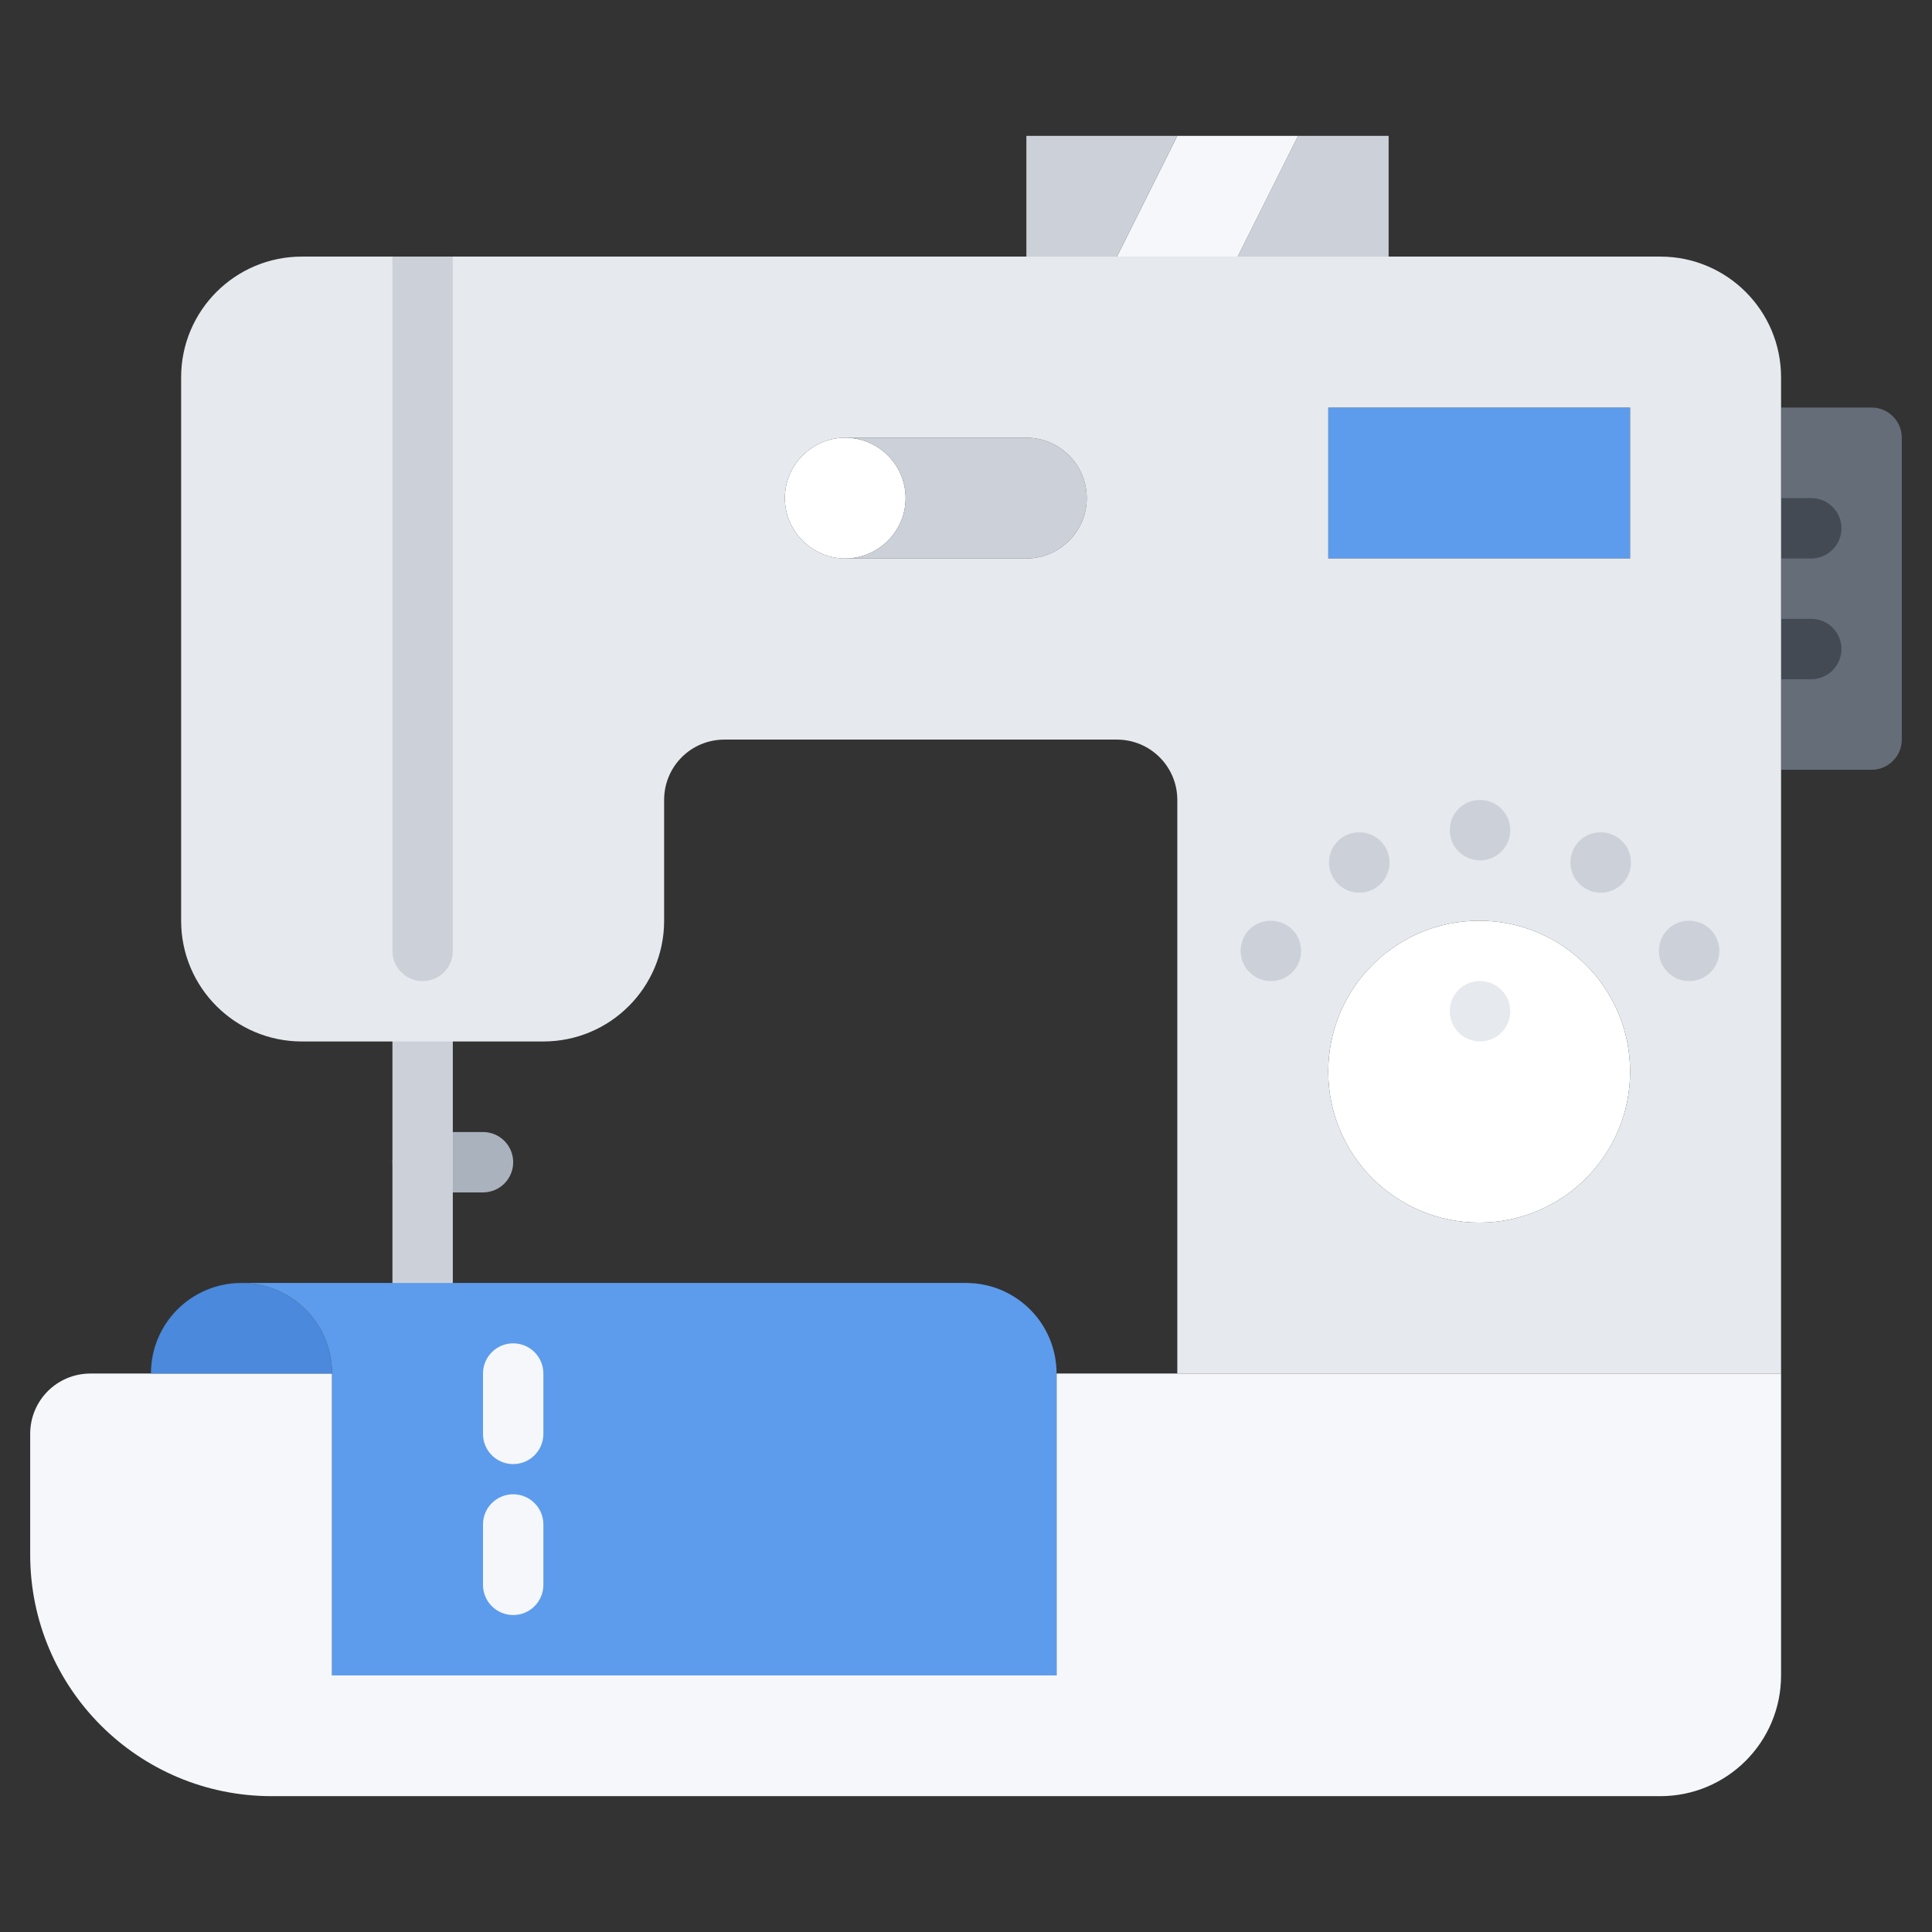 <?xml version="1.0" encoding="utf-8"?>
<!-- Generator: Adobe Illustrator 16.0.0, SVG Export Plug-In . SVG Version: 6.00 Build 0)  -->
<!DOCTYPE svg PUBLIC "-//W3C//DTD SVG 1.1//EN" "http://www.w3.org/Graphics/SVG/1.1/DTD/svg11.dtd">
<svg version="1.1" xmlns="http://www.w3.org/2000/svg" xmlns:xlink="http://www.w3.org/1999/xlink" x="0px" y="0px" width="64px"
	 height="64px" viewBox="0 0 64 64" enable-background="new 0 0 64 64" xml:space="preserve">
<rect x="0" y="0" width="64" height="64" fill="#333333" stroke="none"/>
<g id="_x35_0_badge_x2C__handmade_x2C__craft_x2C__artisan_x2C__workshop_x2C__hobby">
</g>
<g id="_x34_9_bag_x2C__needle_x2C__thread_x2C__handmade_x2C__craft_x2C__artisan_x2C__workshop">
</g>
<g id="_x34_8_yarn_x2C__thread_x2C__handmade_x2C__craft_x2C__artisan_x2C__workshop_x2C__hobby">
</g>
<g id="_x34_7_woodburning_x2C__board_x2C__wood_x2C__handmade_x2C__craft_x2C__artisan_x2C__workshop">
</g>
<g id="_x34_6_beads_x2C__needle_x2C__sewing_x2C__handmade_x2C__craft_x2C__artisan_x2C__workshop">
</g>
<g id="_x34_5_palette_x2C__paint_x2C__brush_x2C__handmade_x2C__craft_x2C__artisan_x2C__workshop">
</g>
<g id="_x34_4_paint_x2C__painting_x2C__handmade_x2C__craft_x2C__artisan_x2C__workshop_x2C__hobby">
</g>
<g id="_x34_3_glue_x2C__gun_x2C__handmade_x2C__craft_x2C__artisan_x2C__workshop_x2C__hobby">
</g>
<g id="_x34_2_tin_x2C__paint_x2C__handmade_x2C__craft_x2C__artisan_x2C__workshop_x2C__hobby">
</g>
<g id="_x34_1_easel_x2C__picture_x2C__painting_x2C__handmade_x2C__craft_x2C__artisan_x2C__workshop">
</g>
<g id="_x34_0_figured_x2C__forging_x2C__gate_x2C__blacksmith_x2C__handmade_x2C__craft_x2C__artisan">
</g>
<g id="_x33_9_sword_x2C__anvil_x2C__hammer_x2C__blacksmith_x2C__handmade_x2C__craft_x2C__artisan">
</g>
<g id="_x33_8_anvil_x2C__hammer_x2C__blacksmith_x2C__handmade_x2C__craft_x2C__artisan_x2C__workshop">
</g>
<g id="_x33_7_painting_x2C__dish_x2C__plate_x2C__brush_x2C__handmade_x2C__craft_x2C__artisan">
</g>
<g id="_x33_6_shoemaking_x2C__shoes_x2C__hammer_x2C__handmade_x2C__craft_x2C__artisan_x2C__workshop">
</g>
<g id="_x33_5_furniture_x2C__manufacturing_x2C__jack_x2C__plane_x2C__handmade_x2C__craft_x2C__artisan">
</g>
<g id="_x33_4_poster_x2C__picture_x2C__wall_x2C__handmade_x2C__craft_x2C__artisan_x2C__workshop">
</g>
<g id="_x33_3_scrapbooking_x2C__book_x2C__design_x2C__handmade_x2C__craft_x2C__artisan_x2C__workshop">
</g>
<g id="_x33_2_sculpture_x2C__bust_x2C__handmade_x2C__craft_x2C__artisan_x2C__workshop_x2C__hobby">
</g>
<g id="_x33_1_teddy_x2C__bir_x2C__sewing_x2C__handmade_x2C__craft_x2C__artisan_x2C__workshop">
</g>
<g id="_x33_0_scissors_x2C__cloth_x2C__handmade_x2C__craft_x2C__artisan_x2C__workshop_x2C__hobby">
</g>
<g id="_x32_9_yarn_x2C__thread_x2C__handmade_x2C__craft_x2C__artisan_x2C__workshop_x2C__hobby">
</g>
<g id="_x32_8_aerosol_x2C__can_x2C__paint_x2C__handmade_x2C__craft_x2C__artisan_x2C__workshop">
</g>
<g id="_x32_7_cloth_x2C__fabric_x2C__roll_x2C__handmade_x2C__craft_x2C__artisan_x2C__workshop">
</g>
<g id="_x32_6_mannequin_x2C__sewing_x2C__handmade_x2C__craft_x2C__artisan_x2C__workshop_x2C__hobby">
</g>
<g id="_x32_5_pincushion_x2C__pin_x2C__needle_x2C__thread_x2C__handmade_x2C__craft_x2C__artisan">
</g>
<g id="_x32_4_sewing_x2C__machine_x2C__cloth_x2C__handmade_x2C__craft_x2C__artisan_x2C__workshop">
	<g>
		<g>
			<path fill="#AAB2BD" d="M16,39.5h-2.001c-0.553,0-1-0.447-1-1s0.447-1,1-1H16c0.553,0,1,0.447,1,1S16.553,39.5,16,39.5z"/>
		</g>
		<g>
			<path fill="#CCD1D9" d="M14,43.5c-0.553,0-1-0.447-1-1v-7.999c0-0.553,0.447-1,1-1s1,0.447,1,1V42.5
				C15,43.053,14.553,43.5,14,43.5z"/>
		</g>
		<path fill="#656D78" d="M59,13.5h3c0.55,0,1,0.45,1,1v10c0,0.55-0.45,1-1,1h-3v-4v-4V13.5z"/>
		<g>
			<path fill="#434A54" d="M60,18.5h-1c-0.553,0-1-0.447-1-1s0.447-1,1-1h1c0.553,0,1,0.447,1,1S60.553,18.5,60,18.5z"/>
		</g>
		<g>
			<path fill="#434A54" d="M60,22.5h-0.999c-0.553,0-1-0.447-1-1s0.447-1,1-1H60c0.553,0,1,0.447,1,1S60.553,22.5,60,22.5z"/>
		</g>
		<polygon fill="#CCD1D9" points="46,4.5 46,8.5 41,8.5 43,4.5 		"/>
		<polygon fill="#F5F7FA" points="43,4.5 41,8.5 37,8.5 39,4.5 		"/>
		<polygon fill="#CCD1D9" points="39,4.5 37,8.5 34,8.5 34,4.5 		"/>
		<rect x="44" y="13.5" fill="#5D9CEC" width="10" height="5"/>
		<circle fill="#FFFFFF" cx="49" cy="35.5" r="5"/>
		<path fill="#F5F7FA" d="M5,45.5h6v10h24v-10h4h20v10c0,2.21-1.79,4-4,4H9c-4.42,0-8-3.58-8-8v-4c0-1.11,0.89-2,2-2H5z"/>
		<path fill="#4A89DC" d="M8,42.5c1.66,0,3,1.34,3,3H5C5,43.84,6.34,42.5,8,42.5z"/>
		<path fill="#5D9CEC" d="M35,45.5v10H11v-10c0-1.66-1.34-3-3-3h6h18C33.66,42.5,35,43.84,35,45.5z"/>
		<path fill="#FFFFFF" d="M28,14.5c1.1,0,2,0.9,2,2s-0.9,2-2,2s-2-0.9-2-2S26.9,14.5,28,14.5z"/>
		<path fill="#CCD1D9" d="M30,16.5c0-1.1-0.9-2-2-2h6c1.1,0,2,0.9,2,2s-0.9,2-2,2h-6C29.1,18.5,30,17.6,30,16.5z"/>
		<path fill="#E6E9ED" d="M55,8.5h-1h-8h-5h-4h-3H14h-4c-2.21,0-4,1.79-4,4v18c0,2.21,1.79,4,4,4h4h4c2.21,0,4-1.79,4-4v-4
			c0-1.11,0.89-2,2-2h13c1.1,0,2,0.89,2,2v19h20v-20v-4v-4v-4v-1C59,10.29,57.21,8.5,55,8.5z M34,18.5h-6c-1.1,0-2-0.9-2-2
			s0.9-2,2-2h6c1.1,0,2,0.9,2,2S35.1,18.5,34,18.5z M49,40.5c-2.76,0-5-2.24-5-5s2.24-5,5-5s5,2.24,5,5S51.76,40.5,49,40.5z
			 M54,18.5H44v-5h10V18.5z"/>
		<g>
			<path fill="#F5F7FA" d="M17,48.5c-0.553,0-1-0.447-1-1v-2c0-0.553,0.447-1,1-1s1,0.447,1,1v2C18,48.053,17.553,48.5,17,48.5z"/>
		</g>
		<g>
			<path fill="#F5F7FA" d="M17,53.5c-0.553,0-1-0.447-1-1v-2c0-0.553,0.447-1,1-1s1,0.447,1,1v2C18,53.053,17.553,53.5,17,53.5z"/>
		</g>
		<g>
			<path fill="#CCD1D9" d="M49.03,28.5c-0.553,0-1.005-0.447-1.005-1s0.442-1,0.994-1h0.011c0.552,0,1,0.447,1,1
				S49.582,28.5,49.03,28.5z"/>
		</g>
		<g>
			<path fill="#E6E9ED" d="M49.03,34.5c-0.553,0-1.005-0.447-1.005-1s0.442-1,0.994-1h0.011c0.552,0,1,0.447,1,1
				S49.582,34.5,49.03,34.5z"/>
		</g>
		<g>
			<path fill="#CCD1D9" d="M45.03,29.572c-0.553,0-1.005-0.447-1.005-1s0.442-1,0.994-1h0.011c0.552,0,1,0.447,1,1
				S45.582,29.572,45.03,29.572z"/>
		</g>
		<g>
			<path fill="#CCD1D9" d="M42.102,32.5c-0.553,0-1.005-0.447-1.005-1s0.442-1,0.994-1h0.011c0.552,0,1,0.447,1,1
				S42.653,32.5,42.102,32.5z"/>
		</g>
		<g>
			<path fill="#CCD1D9" d="M55.957,32.5c-0.553,0-1.005-0.447-1.005-1s0.442-1,0.994-1h0.011c0.552,0,1,0.447,1,1
				S56.509,32.5,55.957,32.5z"/>
		</g>
		<g>
			<path fill="#CCD1D9" d="M53.028,29.572c-0.553,0-1.005-0.447-1.005-1s0.442-1,0.994-1h0.011c0.552,0,1,0.447,1,1
				S53.58,29.572,53.028,29.572z"/>
		</g>
		<path fill="#CCD1D9" d="M14,32.5c0.553,0,1-0.447,1-1v-23h-1h-1v23C13,32.053,13.447,32.5,14,32.5z"/>
	</g>
</g>
<g id="_x32_3_measuring_x2C__tape_x2C__handmade_x2C__craft_x2C__artisan_x2C__workshop_x2C__hobby">
</g>
<g id="_x32_2_yarn_x2C__basket_x2C__needles_x2C__knitting_x2C__handmade_x2C__craft_x2C__artisan">
</g>
<g id="_x32_1_jewelry_x2C__accessory_x2C__handmade_x2C__craft_x2C__artisan_x2C__workshop_x2C__hobby">
</g>
<g id="_x32_0_purchase_x2C__shopping_x2C__bag_x2C__handmade_x2C__craft_x2C__artisan_x2C__workshop">
</g>
<g id="_x31_9_button_x2C__clothes_x2C__handmade_x2C__craft_x2C__artisan_x2C__workshop_x2C__hobby">
</g>
<g id="_x31_8_pottery_x2C__pot_x2C__potter_x2C__wheel_x2C__handmade_x2C__craft_x2C__artisan">
</g>
<g id="_x31_7_apron_x2C__tool_x2C__handmade_x2C__craft_x2C__artisan_x2C__workshop_x2C__hobby">
</g>
<g id="_x31_6_kanchelar_x2C__knife_x2C__handmade_x2C__craft_x2C__artisan_x2C__workshop_x2C__hobby">
</g>
<g id="_x31_5_cross_x2C__stitch_x2C__needle_x2C__thread_x2C__handmade_x2C__craft_x2C__artisan">
</g>
<g id="_x31_4_knitting_x2C__yarn_x2C__needle_x2C__handmade_x2C__craft_x2C__artisan_x2C__workshop">
</g>
<g id="_x31_3_finger_x2C__thimble_x2C__needle_x2C__handmade_x2C__craft_x2C__artisan_x2C__workshop">
</g>
<g id="_x31_2_ink_x2C__calligraphy_x2C__handmade_x2C__craft_x2C__artisan_x2C__workshop_x2C__hobby">
</g>
<g id="_x31_1_crayon_x2C__painting_x2C__drawing_x2C__handmade_x2C__craft_x2C__artisan_x2C__workshop">
</g>
<g id="_x31_0_tool_x2C__peneraser_x2C__pencil_x2C__ruler_x2C__handmade_x2C__craft_x2C__artisan">
</g>
<g id="_x39__felt-tip_x2C__pen_x2C__calligraphy_x2C__handmade_x2C__craft_x2C__artisan_x2C__workshop">
</g>
<g id="_x38__calligraphy_x2C__pen_x2C__handmade_x2C__craft_x2C__artisan_x2C__workshop_x2C__hobby">
</g>
<g id="_x37__design_x2C__notebook_x2C__pencil_x2C__handmade_x2C__craft_x2C__artisan_x2C__workshop">
</g>
<g id="_x36__pencil_x2C__handmade_x2C__craft_x2C__artisan_x2C__workshop_x2C__hobby">
</g>
<g id="_x35__glue_x2C__handmade_x2C__craft_x2C__artisan_x2C__workshop_x2C__hobby">
</g>
<g id="_x34__brush_x2C__painting_x2C__drawing_x2C__handmade_x2C__craft_x2C__artisan_x2C__workshop">
</g>
<g id="_x33__yarn_x2C__heart_x2C__needles_x2C__knitting_x2C__handmade_x2C__craft_x2C__artisan">
</g>
<g id="_x32__yarn_x2C__ball_x2C__needles_x2C__knitting_x2C__handmade_x2C__craft_x2C__artisan">
</g>
<g id="_x31__thread_x2C__needle_x2C__handmade_x2C__craft_x2C__artisan_x2C__workshop_x2C__hobby">
</g>
</svg>
